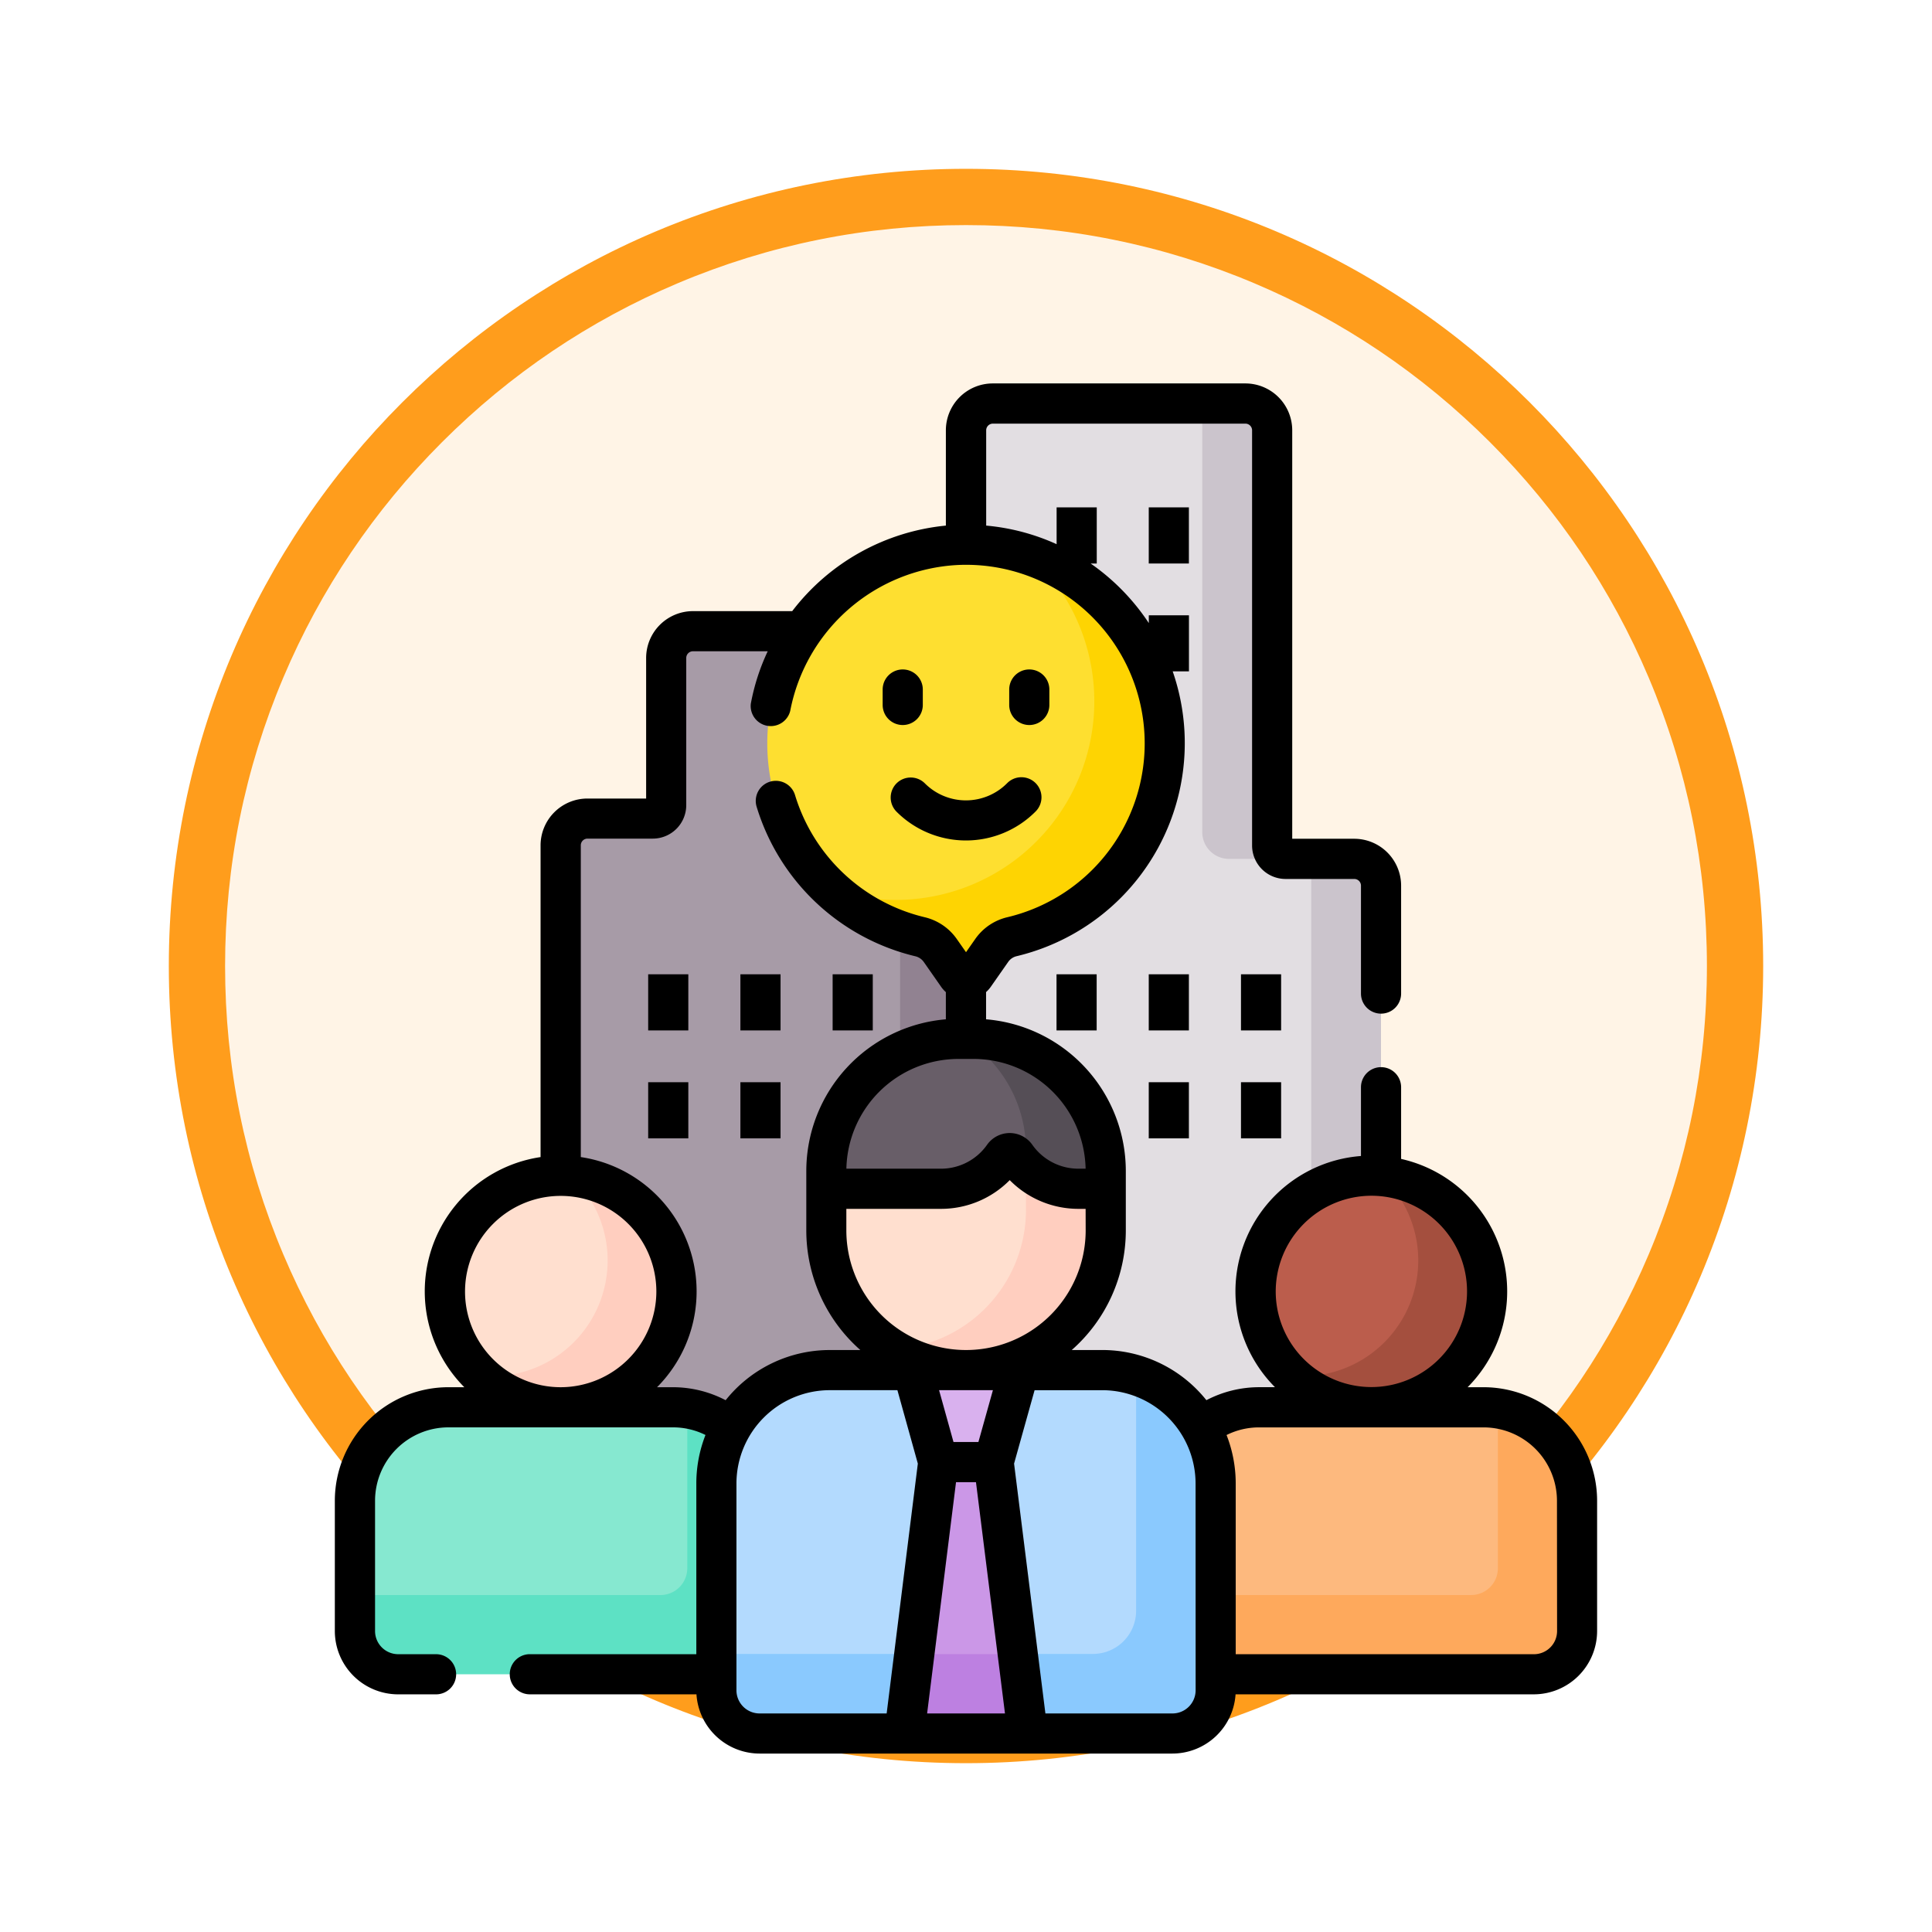 <svg xmlns="http://www.w3.org/2000/svg" xmlns:xlink="http://www.w3.org/1999/xlink" width="103" height="103" viewBox="0 0 103 103">
  <defs>
    <filter id="Path_978624" x="0" y="0" width="103" height="103" filterUnits="userSpaceOnUse">
      <feOffset dy="3" input="SourceAlpha"/>
      <feGaussianBlur stdDeviation="3" result="blur"/>
      <feFlood flood-opacity="0.161"/>
      <feComposite operator="in" in2="blur"/>
      <feComposite in="SourceGraphic"/>
    </filter>
  </defs>
  <g id="Group_1217689" data-name="Group 1217689" transform="translate(-612 -7153)">
    <g id="Group_1216699" data-name="Group 1216699">
      <g id="Group_1215838" data-name="Group 1215838" transform="translate(621 7159)">
        <g id="Group_1208646" data-name="Group 1208646">
          <g id="Group_1180764" data-name="Group 1180764">
            <g id="Group_1179463" data-name="Group 1179463">
              <g id="Group_1144531" data-name="Group 1144531">
                <g transform="matrix(1, 0, 0, 1, -9, -6)" filter="url(#Path_978624)">
                  <g id="Path_978624-2" data-name="Path 978624" transform="translate(9 6)" fill="#fff4e6">
                    <path d="M 42.5 83.5 C 36.964 83.5 31.595 82.416 26.541 80.279 C 21.659 78.214 17.274 75.257 13.509 71.491 C 9.743 67.726 6.786 63.341 4.721 58.459 C 2.584 53.405 1.5 48.036 1.5 42.5 C 1.5 36.964 2.584 31.595 4.721 26.541 C 6.786 21.659 9.743 17.274 13.509 13.509 C 17.274 9.743 21.659 6.786 26.541 4.721 C 31.595 2.584 36.964 1.5 42.5 1.5 C 48.036 1.5 53.405 2.584 58.459 4.721 C 63.341 6.786 67.726 9.743 71.491 13.509 C 75.257 17.274 78.214 21.659 80.279 26.541 C 82.416 31.595 83.5 36.964 83.5 42.5 C 83.5 48.036 82.416 53.405 80.279 58.459 C 78.214 63.341 75.257 67.726 71.491 71.491 C 67.726 75.257 63.341 78.214 58.459 80.279 C 53.405 82.416 48.036 83.5 42.5 83.5 Z" stroke="none"/>
                    <path d="M 42.5 3 C 37.166 3 31.994 4.044 27.126 6.103 C 22.422 8.092 18.198 10.941 14.569 14.569 C 10.941 18.198 8.092 22.422 6.103 27.126 C 4.044 31.994 3 37.166 3 42.5 C 3 47.834 4.044 53.006 6.103 57.874 C 8.092 62.578 10.941 66.802 14.569 70.431 C 18.198 74.059 22.422 76.908 27.126 78.897 C 31.994 80.956 37.166 82 42.5 82 C 47.834 82 53.006 80.956 57.874 78.897 C 62.578 76.908 66.802 74.059 70.431 70.431 C 74.059 66.802 76.908 62.578 78.897 57.874 C 80.956 53.006 82 47.834 82 42.5 C 82 37.166 80.956 31.994 78.897 27.126 C 76.908 22.422 74.059 18.198 70.431 14.569 C 66.802 10.941 62.578 8.092 57.874 6.103 C 53.006 4.044 47.834 3 42.5 3 M 42.5 0 C 65.972 0 85 19.028 85 42.5 C 85 65.972 65.972 85 42.5 85 C 19.028 85 0 65.972 0 42.5 C 0 19.028 19.028 0 42.5 0 Z" stroke="none" fill="#ff9d1c"/>
                  </g>
                </g>
              </g>
            </g>
          </g>
        </g>
      </g>
      <g id="cultura-en-el-lugar-de-trabajo" transform="translate(609.686 7173.442)">
        <g id="Group_1216697" data-name="Group 1216697" transform="translate(21.239 1.07)">
          <g id="Group_1216696" data-name="Group 1216696" transform="translate(0)">
            <path id="Path_1087043" data-name="Path 1087043" d="M126.294,92.586H111.6a1.427,1.427,0,0,0-1.427,1.427v7.848a.713.713,0,0,1-.713.713H105.97A1.427,1.427,0,0,0,104.543,104v30.1h5.986a4.787,4.787,0,0,1,3.011,1.052l.131.1.082-.145a5.918,5.918,0,0,1,5.135-2.993h7.406Z" transform="translate(-93.575 -80.447)" fill="#a79ba7"/>
            <path id="Path_1087044" data-name="Path 1087044" d="M231.382,92.586h3.655v39.536h-3.655Z" transform="translate(-202.319 -80.447)" fill="#918291"/>
            <path id="Path_1087045" data-name="Path 1087045" d="M263.263,59.174a5.918,5.918,0,0,1,5.135,2.993l.082.145.131-.1a4.787,4.787,0,0,1,3.011-1.052h6.5V33.2a1.427,1.427,0,0,0-1.427-1.427h-3.665a.713.713,0,0,1-.713-.713V8.927A1.427,1.427,0,0,0,270.9,7.5H257.427A1.427,1.427,0,0,0,256,8.927V59.174Z" transform="translate(-223.425 -7.5)" fill="#e2dee2"/>
            <g id="Group_1216688" data-name="Group 1216688" transform="translate(45.175 0)">
              <path id="Path_1087046" data-name="Path 1087046" d="M345.738,31.778h3.009a.713.713,0,0,1-.713-.713V8.927A1.427,1.427,0,0,0,346.607,7.5h-2.3V30.351A1.427,1.427,0,0,0,345.738,31.778Z" transform="translate(-344.311 -7.5)" fill="#cbc4cc"/>
              <g id="Group_1216687" data-name="Group 1216687" transform="translate(5.805 24.278)">
                <path id="Path_1087047" data-name="Path 1087047" d="M388.2,194.559c.175,0,.348.009.519.023V179.1a1.427,1.427,0,0,0-1.427-1.427H385v17.783A6.145,6.145,0,0,1,388.2,194.559Z" transform="translate(-385 -177.672)" fill="#cbc4cc"/>
              </g>
            </g>
            <g id="Group_1216693" data-name="Group 1216693" transform="translate(0 41.165)">
              <g id="Group_1216690" data-name="Group 1216690" transform="translate(45.098)">
                <g id="Group_1216689" data-name="Group 1216689">
                  <path id="Path_1087048" data-name="Path 1087048" d="M358.844,382.6H346.872a4.959,4.959,0,0,0-3.1,1.084,6.015,6.015,0,0,1,.786,2.98v10.171H361.52a2.3,2.3,0,0,0,2.3-2.3v-6.948a4.982,4.982,0,0,0-4.982-4.982Z" transform="translate(-343.772 -370.246)" fill="#fdb97e"/>
                  <path id="Path_1087049" data-name="Path 1087049" d="M364.33,383v8.527a1.427,1.427,0,0,1-1.427,1.427h-13.62v4.222h16.962a2.3,2.3,0,0,0,2.3-2.3v-6.948A4.983,4.983,0,0,0,364.33,383Z" transform="translate(-348.497 -370.595)" fill="#fea95c"/>
                  <circle id="Ellipse_14397" data-name="Ellipse 14397" cx="6.174" cy="6.174" r="6.174" transform="translate(2.911)" fill="#bb5d4c"/>
                </g>
              </g>
              <g id="Group_1216692" data-name="Group 1216692">
                <g id="Group_1216691" data-name="Group 1216691">
                  <path id="Path_1087050" data-name="Path 1087050" d="M46.935,386.659a6.014,6.014,0,0,1,.786-2.98,4.959,4.959,0,0,0-3.1-1.084H32.65a4.982,4.982,0,0,0-4.982,4.982v6.947a2.3,2.3,0,0,0,2.3,2.3H46.935Z" transform="translate(-27.668 -370.247)" fill="#86e8d0"/>
                  <path id="Path_1087051" data-name="Path 1087051" d="M46.935,387.007a6.014,6.014,0,0,1,.786-2.98A4.957,4.957,0,0,0,45.383,383v8.527a1.427,1.427,0,0,1-1.427,1.427H27.668v1.917a2.3,2.3,0,0,0,2.3,2.3H46.935Z" transform="translate(-27.668 -370.595)" fill="#5de1c4"/>
                  <circle id="Ellipse_14398" data-name="Ellipse 14398" cx="6.174" cy="6.174" r="6.174" transform="translate(4.793)" fill="#ffdfcf"/>
                </g>
              </g>
            </g>
            <g id="Group_1216694" data-name="Group 1216694" transform="translate(19.267 33.874)">
              <path id="Path_1087052" data-name="Path 1087052" d="M217.221,288.574a3.936,3.936,0,0,1-3.215-1.671.54.54,0,0,0-.884,0,3.936,3.936,0,0,1-3.215,1.671h-5.929l-.195.135v2.217a7.449,7.449,0,1,0,14.9,0v-2.217l-.144-.135Z" transform="translate(-197.925 -280.718)" fill="#ffdfcf"/>
              <path id="Path_1087053" data-name="Path 1087053" d="M239.82,293.008H238.5a3.933,3.933,0,0,1-2.788-1.163v2.417a7.449,7.449,0,0,1-7.108,7.441,7.449,7.449,0,0,0,11.358-6.342v-2.217Z" transform="translate(-219.206 -285.152)" fill="#ffcebf"/>
              <path id="Path_1087054" data-name="Path 1087054" d="M187.03,388.077H165.023a2.3,2.3,0,0,1-2.3-2.3V374.748a6.045,6.045,0,0,1,6.045-6.045h14.526a6.045,6.045,0,0,1,6.045,6.045v11.024A2.3,2.3,0,0,1,187.03,388.077Z" transform="translate(-162.718 -351.045)" fill="#b3dafe"/>
              <path id="Path_1087055" data-name="Path 1087055" d="M185.095,370.627v12.557a2.3,2.3,0,0,1-2.3,2.3H162.718v1.933a2.3,2.3,0,0,0,2.3,2.3H187.03a2.3,2.3,0,0,0,2.3-2.3V376.4A6.048,6.048,0,0,0,185.095,370.627Z" transform="translate(-162.718 -352.695)" fill="#8ac9fe"/>
              <path id="Path_1087056" data-name="Path 1087056" d="M237.608,373.779h2.577l.2-.173,1.371-4.9h-5.689l1.365,4.9Z" transform="translate(-225.599 -351.045)" fill="#d9b1ee"/>
              <path id="Path_1087057" data-name="Path 1087057" d="M239.528,417.542l-1.815-14.47H234.76l-1.809,14.47Z" transform="translate(-222.931 -380.511)" fill="#cb97e7"/>
              <path id="Path_1087058" data-name="Path 1087058" d="M233.481,474.8l-.53,4.238h6.577L239,474.8Z" transform="translate(-222.931 -442.002)" fill="#bd80e1"/>
              <path id="Path_1087059" data-name="Path 1087059" d="M218.683,252.925h-1.461A4.059,4.059,0,0,1,213.9,251.2a.4.4,0,0,0-.663,0,4.058,4.058,0,0,1-3.326,1.729h-6.123v-.948a7.043,7.043,0,0,1,7.043-7.043h.813a7.043,7.043,0,0,1,7.043,7.043v.948Z" transform="translate(-197.925 -244.934)" fill="#685e68"/>
              <path id="Path_1087060" data-name="Path 1087060" d="M256,244.934h-.473a7.036,7.036,0,0,1,3.267,5.944v.937a4.047,4.047,0,0,0,2.788,1.11h1.461v-.948A7.043,7.043,0,0,0,256,244.934Z" transform="translate(-242.289 -244.934)" fill="#554e56"/>
            </g>
            <g id="Group_1216695" data-name="Group 1216695" transform="translate(21.982 7.529)">
              <path id="Path_1087061" data-name="Path 1087061" d="M202.934,70.868a10.594,10.594,0,1,0-13.056,10.3,1.836,1.836,0,0,1,1.086.726l.933,1.334a.54.54,0,0,0,.885,0l.934-1.335a1.823,1.823,0,0,1,1.079-.723A10.6,10.6,0,0,0,202.934,70.868Z" transform="translate(-181.747 -60.275)" fill="#fedf30"/>
            </g>
            <path id="Path_1087062" data-name="Path 1087062" d="M216.135,64.3a10.588,10.588,0,0,1-10.647,17.781,10.572,10.572,0,0,0,4.744,2.541,1.836,1.836,0,0,1,1.086.726l.933,1.334a.54.54,0,0,0,.885,0l.934-1.335a1.824,1.824,0,0,1,1.079-.723,10.593,10.593,0,0,0,.985-20.324Z" transform="translate(-180.119 -56.197)" fill="#fed402"/>
            <path id="Path_1087063" data-name="Path 1087063" d="M382.586,296.226a6.173,6.173,0,0,1-4.232,10.668c-.189,0-.376-.01-.561-.027a6.173,6.173,0,1,0,4.793-10.641Z" transform="translate(-327.842 -255.034)" fill="#a44f3e"/>
            <path id="Path_1087064" data-name="Path 1087064" d="M79.671,296.226a6.173,6.173,0,0,1-4.232,10.668c-.189,0-.376-.01-.561-.027a6.173,6.173,0,1,0,4.793-10.641Z" transform="translate(-68.143 -255.034)" fill="#ffcebf"/>
          </g>
        </g>
        <g id="Group_1216698" data-name="Group 1216698" transform="translate(20.169 0)">
          <path id="Path_1087065" data-name="Path 1087065" d="M289.822,220.793h2.14v2.993h-2.14Z" transform="translate(-251.351 -189.293)"/>
          <path id="Path_1087066" data-name="Path 1087066" d="M324.287,220.793h2.14v2.993h-2.14Z" transform="translate(-280.899 -189.293)"/>
          <path id="Path_1087067" data-name="Path 1087067" d="M358.752,220.793h2.14v2.993h-2.14Z" transform="translate(-310.447 -189.293)"/>
          <path id="Path_1087068" data-name="Path 1087068" d="M324.287,261.123h2.14v2.993h-2.14Z" transform="translate(-280.899 -223.869)"/>
          <path id="Path_1087069" data-name="Path 1087069" d="M358.752,261.123h2.14v2.993h-2.14Z" transform="translate(-310.447 -223.869)"/>
          <path id="Path_1087070" data-name="Path 1087070" d="M324.287,46.312h2.14v2.993h-2.14Z" transform="translate(-280.899 -39.705)"/>
          <path id="Path_1087071" data-name="Path 1087071" d="M137.229,220.793h2.14v2.993h-2.14Z" transform="translate(-120.528 -189.293)"/>
          <path id="Path_1087072" data-name="Path 1087072" d="M171.694,220.793h2.14v2.993h-2.14Z" transform="translate(-150.076 -189.293)"/>
          <path id="Path_1087073" data-name="Path 1087073" d="M206.16,220.793h2.14v2.993h-2.14Z" transform="translate(-179.625 -189.293)"/>
          <path id="Path_1087074" data-name="Path 1087074" d="M137.229,261.123h2.14v2.993h-2.14Z" transform="translate(-120.528 -223.869)"/>
          <path id="Path_1087075" data-name="Path 1087075" d="M171.694,261.123h2.14v2.993h-2.14Z" transform="translate(-150.076 -223.869)"/>
          <path id="Path_1087076" data-name="Path 1087076" d="M225.924,109.838a1.07,1.07,0,0,0,1.07-1.07v-.823a1.07,1.07,0,1,0-2.14,0v.823A1.07,1.07,0,0,0,225.924,109.838Z" transform="translate(-195.652 -91.627)"/>
          <path id="Path_1087077" data-name="Path 1087077" d="M273.216,109.838a1.07,1.07,0,0,0,1.07-1.07v-.823a1.07,1.07,0,1,0-2.14,0v.823A1.07,1.07,0,0,0,273.216,109.838Z" transform="translate(-236.197 -91.627)"/>
          <path id="Path_1087078" data-name="Path 1087078" d="M228.165,147.559a1.07,1.07,0,0,0,0,1.513,5.233,5.233,0,0,0,7.4,0,1.07,1.07,0,1,0-1.513-1.513,3.094,3.094,0,0,1-4.379,0A1.07,1.07,0,0,0,228.165,147.559Z" transform="translate(-198.222 -126.239)"/>
          <path id="Path_1087079" data-name="Path 1087079" d="M81.408,53.514h-.851a7.239,7.239,0,0,0-3.546-12.171V37.521a1.07,1.07,0,0,0-2.14,0v3.667a7.239,7.239,0,0,0-4.584,12.325h-.851a6.069,6.069,0,0,0-2.806.693,7.1,7.1,0,0,0-5.554-2.675H59.452a8.5,8.5,0,0,0,2.882-6.379V41.987A8.122,8.122,0,0,0,54.884,33.9V32.448a1.6,1.6,0,0,0,.25-.279l.934-1.335a.756.756,0,0,1,.449-.3,11.679,11.679,0,0,0,8.316-15.184H65.7V12.361h-2.14v.415a11.792,11.792,0,0,0-3.1-3.175h.325V6.607h-2.14V8.57a11.565,11.565,0,0,0-3.755-.991V2.5a.357.357,0,0,1,.357-.357H68.709a.357.357,0,0,1,.357.357V24.635a1.785,1.785,0,0,0,1.783,1.783h3.665a.357.357,0,0,1,.357.357v5.753a1.07,1.07,0,0,0,2.14,0V26.775a2.5,2.5,0,0,0-2.5-2.5H71.206V2.5a2.5,2.5,0,0,0-2.5-2.5H55.241a2.5,2.5,0,0,0-2.5,2.5V7.579a11.743,11.743,0,0,0-8.192,4.56H39.261a2.5,2.5,0,0,0-2.5,2.5v7.491H33.633a2.5,2.5,0,0,0-2.5,2.5V41.245a7.24,7.24,0,0,0-4.065,12.269h-.851a6.059,6.059,0,0,0-6.052,6.052v6.947a3.379,3.379,0,0,0,3.375,3.375h2.022a1.07,1.07,0,1,0,0-2.14H23.544a1.236,1.236,0,0,1-1.235-1.235V59.566a3.916,3.916,0,0,1,3.912-3.912H38.192a3.868,3.868,0,0,1,1.733.407,7.074,7.074,0,0,0-.488,2.586v9.1H30.56a1.07,1.07,0,1,0,0,2.14h8.884a3.379,3.379,0,0,0,3.367,3.158H64.818a3.379,3.379,0,0,0,3.367-3.158h15.9a3.379,3.379,0,0,0,3.375-3.375V59.566a6.059,6.059,0,0,0-6.052-6.052ZM60.194,45.152a6.379,6.379,0,0,1-12.759,0V44.005h5.053a5.143,5.143,0,0,0,3.657-1.531A5.142,5.142,0,0,0,59.8,44.005h.391Zm-4.945,8.519-.773,2.763H53.147l-.769-2.763Zm4.942-11.807H59.8a3,3,0,0,1-2.45-1.274,1.475,1.475,0,0,0-2.413,0,3,3,0,0,1-2.45,1.274h-5.05a5.979,5.979,0,0,1,5.97-5.851h.813A5.979,5.979,0,0,1,60.191,41.865ZM32.206,53.514a5.1,5.1,0,1,1,5.1-5.1,5.11,5.11,0,0,1-5.1,5.1ZM41,54.207a6.069,6.069,0,0,0-2.806-.693h-.851a7.24,7.24,0,0,0-4.065-12.269V24.624a.357.357,0,0,1,.357-.357H37.12A1.785,1.785,0,0,0,38.9,22.483V14.636a.357.357,0,0,1,.357-.357h3.986a11.44,11.44,0,0,0-.9,2.789,1.07,1.07,0,0,0,2.1.39A9.6,9.6,0,0,1,53.362,9.68a9.523,9.523,0,0,1,2.662,18.776,2.892,2.892,0,0,0-1.709,1.151l-.5.715-.5-.714A2.906,2.906,0,0,0,51.6,28.455a9.545,9.545,0,0,1-6.9-6.508,1.07,1.07,0,0,0-2.049.618A11.691,11.691,0,0,0,51.1,30.536a.77.77,0,0,1,.458.3l.933,1.335a1.6,1.6,0,0,0,.249.279V33.9A8.122,8.122,0,0,0,45.3,41.987v3.166a8.5,8.5,0,0,0,2.882,6.379H46.551A7.1,7.1,0,0,0,41,54.207Zm8.584,16.7H42.811a1.236,1.236,0,0,1-1.235-1.235V58.647a4.981,4.981,0,0,1,4.975-4.975h3.606l1.089,3.914Zm2.157,0,1.541-12.33h1.064l1.546,12.33Zm14.315-1.235a1.236,1.236,0,0,1-1.235,1.235H58.047l-1.67-13.32,1.094-3.914h3.607a4.981,4.981,0,0,1,4.975,4.975Zm9.37-26.366a5.1,5.1,0,1,1-5.1,5.1,5.11,5.11,0,0,1,5.1-5.1Zm9.9,23.208a1.236,1.236,0,0,1-1.235,1.235H68.193v-9.1a7.077,7.077,0,0,0-.488-2.586,3.868,3.868,0,0,1,1.733-.407H81.408a3.916,3.916,0,0,1,3.912,3.912Z" transform="translate(-20.169 0)"/>
        </g>
      </g>
    </g>
  </g>
</svg>
